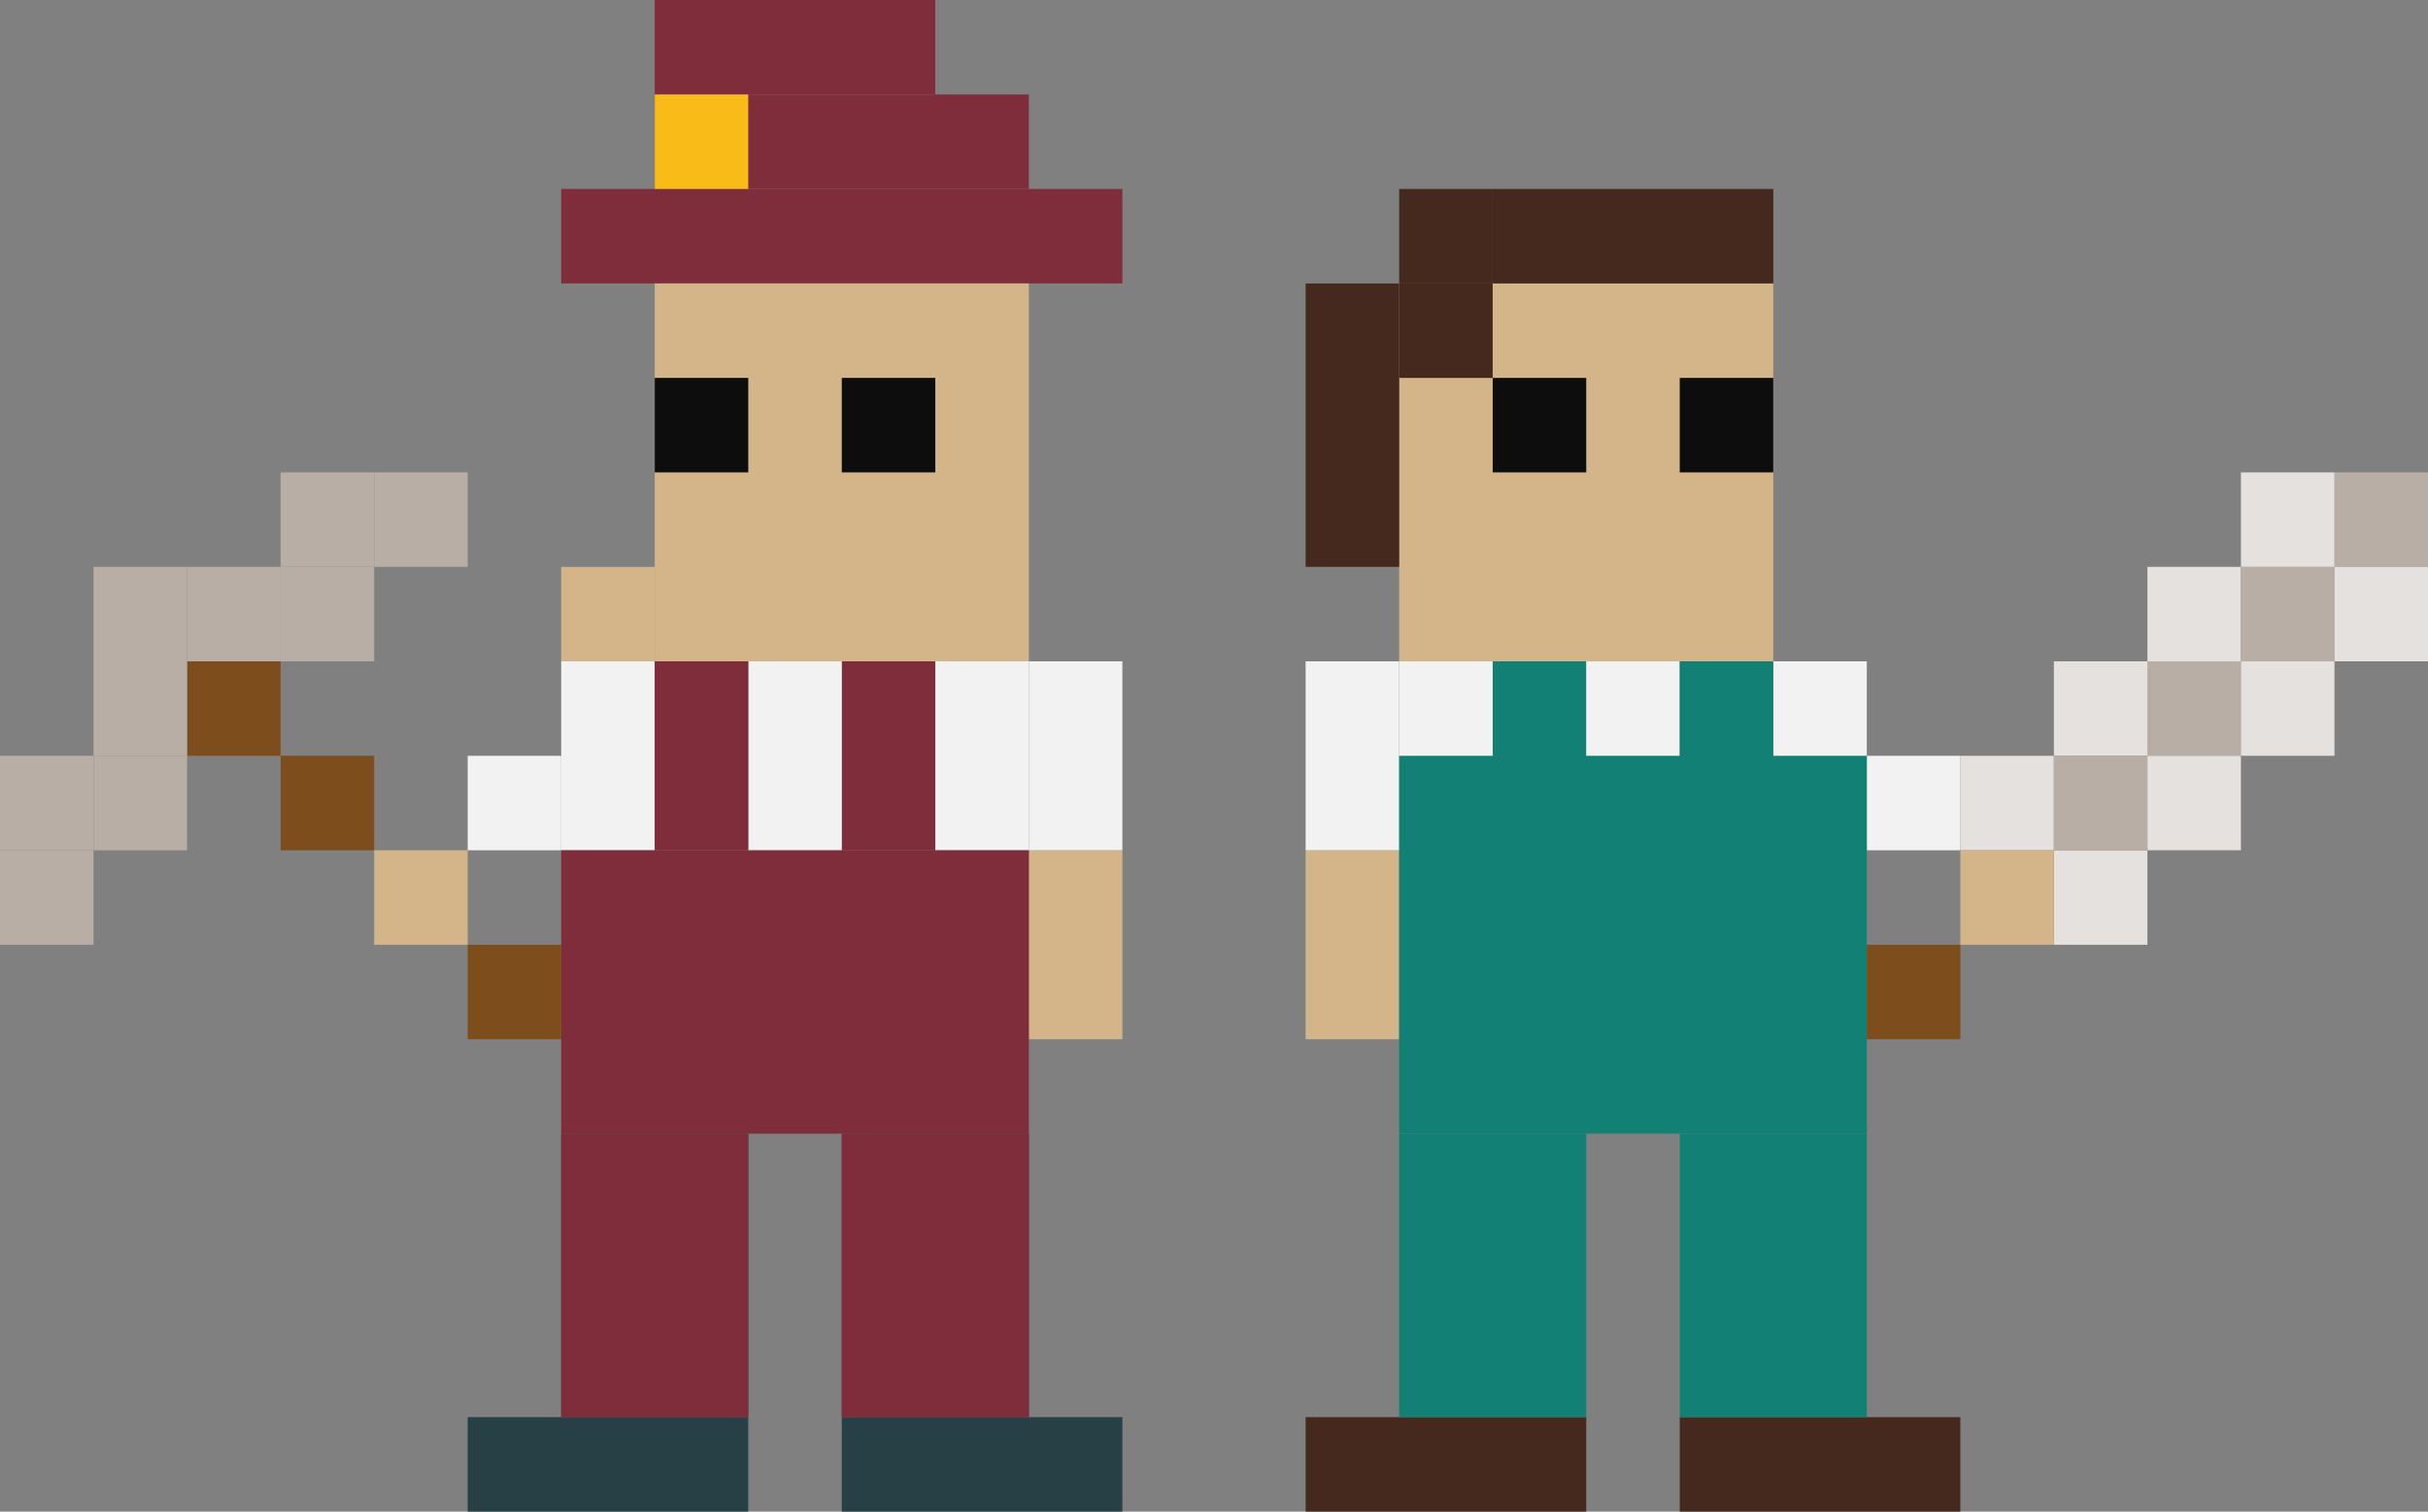 <svg width="106" height="66" viewBox="0 0 106 66" fill="none" xmlns="http://www.w3.org/2000/svg">
<rect x="0" y="0" width="106" height="66" fill="#808080" stroke="none"/>
<g class="hover">
  <rect x="73.333" y="61.875" width="12.25" height="4.125" fill="#45291F"/>
  <rect x="57" y="61.875" width="12.25" height="4.125" fill="#45291F"/>
  <rect x="61.083" y="49.5" width="8.167" height="12.375" fill="#138075"/>
  <rect x="73.333" y="49.5" width="8.167" height="12.375" fill="#138075"/>
  <rect x="61.083" y="12.375" width="16.333" height="16.5" fill="#D4B58A"/>
  <rect x="57" y="37.125" width="4.083" height="8.25" fill="#D4B58A"/>
  <rect x="69.25" y="37.125" width="4.083" height="8.25" fill="white"/>
  <rect x="65.167" y="28.875" width="4.083" height="8.25" fill="#138075"/>
  <rect x="61.083" y="28.875" width="4.083" height="8.25" fill="#F2F2F2"/>
  <rect x="57" y="28.875" width="4.083" height="8.25" fill="#F2F2F2"/>
  <rect x="81.5" y="33" width="4.083" height="4.125" fill="#F2F2F2"/>
  <rect x="69.25" y="28.875" width="4.083" height="8.25" fill="#F2F2F2"/>
  <rect x="77.417" y="28.875" width="4.083" height="8.25" fill="#F2F2F2"/>
  <rect x="73.333" y="28.875" width="4.083" height="8.25" fill="#138075"/>
  <rect x="61.083" y="33" width="20.417" height="16.5" fill="#138075"/>
  <rect x="65.167" y="16.5" width="4.083" height="4.125" fill="#0D0D0D"/>
  <rect x="73.333" y="16.5" width="4.083" height="4.125" fill="#0D0D0D"/>
  <rect x="61.083" y="12.375" width="4.083" height="4.125" fill="#45291F"/>
  <rect x="61.083" y="8.25" width="4.083" height="4.125" fill="#45291F"/>
  <rect x="57" y="12.375" width="4.083" height="12.375" fill="#45291F"/>
  <rect x="65.167" y="8.25" width="12.25" height="4.125" fill="#45291F"/>
  <rect x="93.75" y="28.875" width="4.083" height="4.125" fill="#B8AEA6"/>
  <rect x="89.667" y="28.875" width="4.083" height="4.125" fill="#E4E1DE"/>
  <rect x="93.75" y="33" width="4.083" height="4.125" fill="#E4E1DE"/>
  <rect x="93.75" y="24.75" width="4.083" height="4.125" fill="#E4E1DE"/>
  <rect x="97.833" y="28.875" width="4.083" height="4.125" fill="#E4E1DE"/>
  <rect x="85.583" y="33" width="4.083" height="4.125" fill="#E4E1DE"/>
  <rect x="89.667" y="37.125" width="4.083" height="4.125" fill="#E4E1DE"/>
  <rect x="97.833" y="24.75" width="4.083" height="4.125" fill="#B8AEA6"/>
  <rect x="101.917" y="20.625" width="4.083" height="4.125" fill="#B8AEA6"/>
  <rect x="89.667" y="33" width="4.083" height="4.125" fill="#B8AEA6"/>
  <rect x="85.583" y="37.125" width="4.083" height="4.125" fill="#D4B58A"/>
  <rect x="81.5" y="41.25" width="4.083" height="4.125" fill="#7D4D1B"/>
  <rect x="97.833" y="20.625" width="4.083" height="4.125" fill="#E4E1DE"/>
  <rect x="101.917" y="24.75" width="4.083" height="4.125" fill="#E4E1DE"/>
</g>
<g class="hover">
  <rect width="12.25" height="4.125" transform="matrix(-1 0 0 1 32.667 61.875)" fill="#274045"/>
  <rect width="12.25" height="4.125" transform="matrix(-1 0 0 1 49 61.875)" fill="#274045"/>
  <rect width="8.167" height="12.375" transform="matrix(-1 0 0 1 44.917 49.5)" fill="#274045"/>
  <rect width="8.167" height="12.375" transform="matrix(-1 0 0 1 32.667 49.5)" fill="#274045"/>
  <rect width="24.5" height="4.125" transform="matrix(-1 0 0 1 49 8.25)" fill="#802D3B"/>
  <rect width="16.333" height="4.125" transform="matrix(-1 0 0 1 44.917 4.125)" fill="#802D3B"/>
  <rect width="12.25" height="4.125" transform="matrix(-1 0 0 1 40.833 0)" fill="#802D3B"/>
  <rect width="4.083" height="4.125" transform="matrix(-1 0 0 1 28.583 24.75)" fill="#D4B58A"/>
  <rect width="16.333" height="16.5" transform="matrix(-1 0 0 1 44.917 12.375)" fill="#D4B58A"/>
  <rect width="4.083" height="8.25" transform="matrix(-1 0 0 1 49 37.125)" fill="#D4B58A"/>
  <rect width="4.083" height="8.25" transform="matrix(-1 0 0 1 36.75 37.125)" fill="white"/>
  <rect width="4.083" height="8.25" transform="matrix(-1 0 0 1 40.833 28.875)" fill="#802D3B"/>
  <rect width="4.083" height="8.25" transform="matrix(-1 0 0 1 44.917 28.875)" fill="#F2F2F2"/>
  <rect width="4.083" height="8.25" transform="matrix(-1 0 0 1 49 28.875)" fill="#F2F2F2"/>
  <rect width="4.083" height="4.125" transform="matrix(-1 0 0 1 24.5 33)" fill="#F2F2F2"/>
  <rect width="4.083" height="8.25" transform="matrix(-1 0 0 1 36.75 28.875)" fill="#F2F2F2"/>
  <rect width="4.083" height="8.25" transform="matrix(-1 0 0 1 28.583 28.875)" fill="#F2F2F2"/>
  <rect width="4.083" height="8.25" transform="matrix(-1 0 0 1 32.667 28.875)" fill="#802D3B"/>
  <rect width="20.417" height="12.375" transform="matrix(-1 0 0 1 44.917 37.125)" fill="#802D3B"/>
  <rect width="8.167" height="12.375" transform="matrix(-1 0 0 1 44.917 49.5)" fill="#802D3B"/>
  <rect width="8.167" height="12.375" transform="matrix(-1 0 0 1 32.667 49.5)" fill="#802D3B"/>
  <rect width="4.083" height="4.125" transform="matrix(-1 0 0 1 40.833 16.5)" fill="#0D0D0D"/>
  <rect width="4.083" height="4.125" transform="matrix(-1 0 0 1 32.667 16.5)" fill="#0D0D0D"/>
  <rect width="4.083" height="4.125" transform="matrix(-1 0 0 1 12.25 28.875)" fill="#7D4D1B"/>
  <rect width="4.083" height="4.125" transform="matrix(-1 0 0 1 12.25 24.75)" fill="#B8AEA6"/>
  <rect width="4.083" height="4.125" transform="matrix(-1 0 0 1 8.167 28.875)" fill="#B8AEA6"/>
  <rect width="4.083" height="4.125" transform="matrix(-1 0 0 1 8.167 24.75)" fill="#B8AEA6"/>
  <rect width="4.083" height="4.125" transform="matrix(-1 0 0 1 8.167 33)" fill="#B8AEA6"/>
  <rect width="4.083" height="4.125" transform="matrix(-1 0 0 1 16.333 24.75)" fill="#B8AEA6"/>
  <rect width="4.083" height="4.125" transform="matrix(-1 0 0 1 16.333 20.625)" fill="#B8AEA6"/>
  <rect width="4.083" height="4.125" transform="matrix(-1 0 0 1 20.417 20.625)" fill="#B8AEA6"/>
  <rect width="4.083" height="4.125" transform="matrix(-1 0 0 1 4.083 33)" fill="#B8AEA6"/>
  <rect width="4.083" height="4.125" transform="matrix(-1 0 0 1 4.083 37.125)" fill="#B8AEA6"/>
  <rect width="4.083" height="4.125" transform="matrix(-1 0 0 1 16.333 33)" fill="#7D4D1B"/>
  <rect width="4.083" height="4.125" transform="matrix(-1 0 0 1 20.417 37.125)" fill="#D4B58A"/>
  <rect width="4.083" height="4.125" transform="matrix(-1 0 0 1 24.5 41.25)" fill="#7D4D1B"/>
  <rect width="4.083" height="4.125" transform="matrix(-1 0 0 1 32.667 4.125)" fill="#F9BB18"/>
</g>
</svg>
